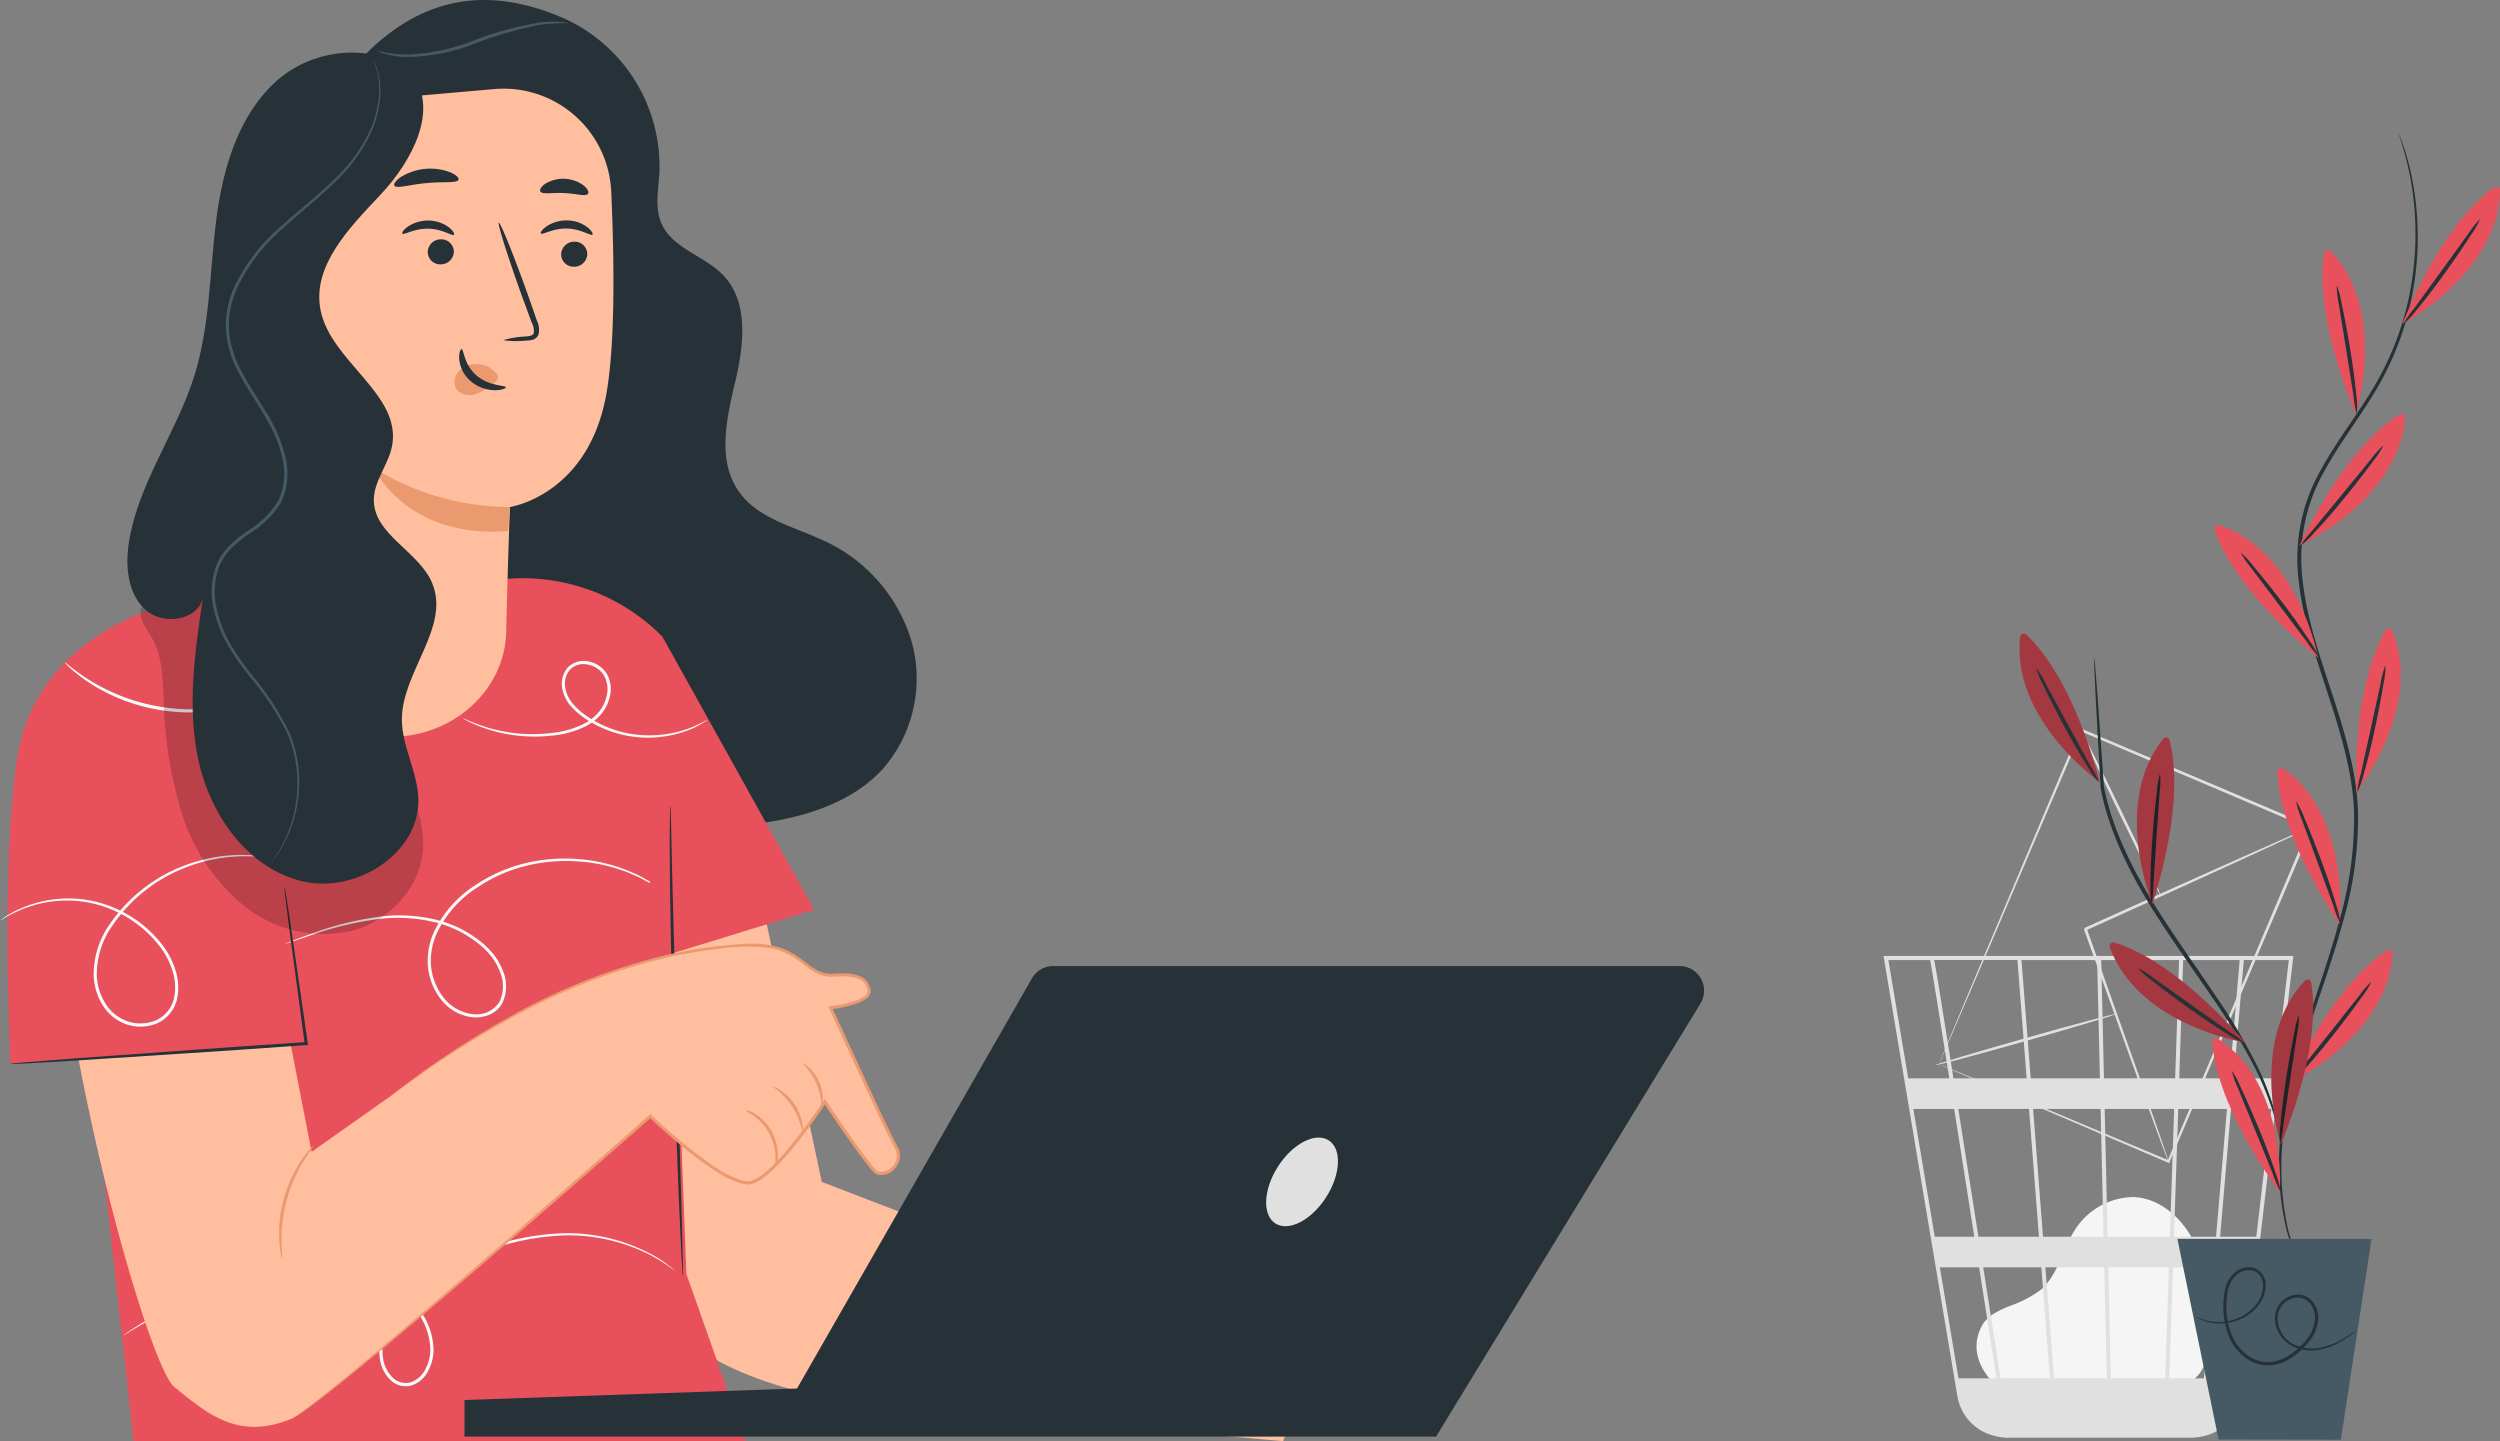 <svg xmlns="http://www.w3.org/2000/svg" width="298.05" height="171.817" viewBox="0 0 298.05 171.817">
  <rect x="0" y="0" width="298.05" height="171.817" fill="#808080" stroke="none"/>
  <g id="Group_1915" data-name="Group 1915" transform="translate(-165.571 -2034.39)">
    <g id="Group_1728" data-name="Group 1728" transform="translate(123.255 1760.626)">
      <g id="Background_Complete" data-name="Background Complete" transform="translate(266.872 360.578)">
        <g id="Group_1410" data-name="Group 1410" transform="translate(0 27.153)">
          <g id="Group_1405" data-name="Group 1405" transform="translate(11.088 28.736)">
            <g id="Group_1404" data-name="Group 1404">
              <g id="Group_1403" data-name="Group 1403">
                <path id="Path_1150" data-name="Path 1150" d="M351.989,423.7c-1.044-.9-3.374-3.732-1.577-7.032.658-1.21,2.057-1.808,3.322-2.341a13.483,13.483,0,0,0,3.644-1.888c1.976-1.68,2.52-4.473,3.832-6.715a8.393,8.393,0,0,1,7.283-4.367c3.4.154,6.234,2.931,7.52,6.1s1.33,6.68,1.356,10.1c.014,1.89-.069,4.021-1.457,5.3-1.28,1.177-3.206,1.192-4.94,1.138l-18.578-.571" transform="translate(-349.752 -401.347)" fill="#f5f5f5"/>
              </g>
            </g>
          </g>
          <g id="Group_1409" data-name="Group 1409">
            <g id="Group_1408" data-name="Group 1408">
              <g id="Group_1407" data-name="Group 1407">
                <g id="Group_1406" data-name="Group 1406">
                  <path id="Path_1151" data-name="Path 1151" d="M381.728,357.6H332.872l8.8,52.477a5.859,5.859,0,0,0,4.171,4.672c.056.018.114.031.171.047.145.037.286.086.435.112a6.17,6.17,0,0,0,.993.114l.008.05.238-.037h21.776a6.134,6.134,0,0,0,1.2-.12,5.883,5.883,0,0,0,4.943-5.129l4.242-36.157.191-1.437h-.022l1.68-14.319Zm-9.217,33.474H367.5l.506-15.23h5.809Zm1.788-15.23h4.8l-1.787,15.23H373Zm-14.324,32.113-.3-13.231h7.22l-.439,13.231Zm-7.806-13.231h7.016l.3,13.231H353.2Zm.543,13.231H346.83c-.559-3.572-1.286-8.214-2.074-13.231h6.927Zm-.826-16.883-1.184-15.23h8.049l.35,15.23Zm7.7,0-.351-15.23h8.283l-.506,15.23Zm-.435-18.882-.324-14.1h9.281l-.469,14.1Zm-.485,0h-8.248l-1.1-14.1h9.02Zm-8.734,0h-8.727c-.309-1.948-.6-3.792-.866-5.451-.91-5.7-1.253-7.847-1.443-8.654h9.939Zm.284,3.652,1.184,15.23h-7.217c-.242-1.545-.488-3.108-.734-4.673-.566-3.6-1.132-7.189-1.665-10.557Zm-6.524,15.23h-4.714l-2.555-15.23h4.869C342.037,380.551,342.862,385.789,343.692,391.074Zm.574,3.652c.719,4.578,1.425,9.093,2.073,13.231h-4.53l-2.219-13.231Zm22.671,13.231.439-13.231H372.2l-1.13,13.231Zm1.188-35.765.468-14.1h6.736l-1.205,14.1Zm-29.691-14.1c.194,1.019,1.086,6.569,2.28,14.1h-4.9l-2.365-14.1Zm36.9,49.869h-3.776l1.13-13.231h4.2Zm4.2-35.765h-4.917l1.205-14.1h5.366Z" transform="translate(-332.872 -357.6)" fill="#e0e0e0"/>
                </g>
              </g>
            </g>
          </g>
        </g>
        <g id="Group_1419" data-name="Group 1419" transform="translate(6.175 0)">
          <g id="Group_1412" data-name="Group 1412" transform="translate(0.428)">
            <g id="Group_1411" data-name="Group 1411">
              <path id="Path_1152" data-name="Path 1152" d="M342.925,356.314s.18.066.512.2l1.459.6,5.532,2.31,19.92,8.379-.18.073,16.885-39.855v0l.091.225-27.363-11.634.2-.083-12.253,28.662-3.521,8.187-.946,2.179-.249.563a2.059,2.059,0,0,1-.092.194,1.525,1.525,0,0,1,.068-.184l.225-.554.9-2.165,3.43-8.186L359.7,316.408l.06-.144.145.061,27.374,11.606.158.067-.067.158v0L370.42,367.988l-.054.127-.126-.054L350.3,359.516l-5.476-2.363-1.423-.621C343.079,356.391,342.925,356.314,342.925,356.314Z" transform="translate(-342.924 -316.264)" fill="#e0e0e0"/>
            </g>
          </g>
          <g id="Group_1414" data-name="Group 1414" transform="translate(17.727 11.824)">
            <g id="Group_1413" data-name="Group 1413">
              <path id="Path_1153" data-name="Path 1153" d="M379.33,374.111a.486.486,0,0,1-.068-.137l-.166-.414q-.225-.591-.608-1.6c-.525-1.428-1.265-3.444-2.175-5.923l-7.053-19.583c.181-.43.056-.122.1-.219l.011-.005.022-.01.043-.02.087-.039.173-.078.346-.156.688-.311,1.362-.615,2.666-1.2,5.04-2.268,8.542-3.82,5.771-2.549,1.577-.677.413-.168a.518.518,0,0,1,.146-.047.5.5,0,0,1-.131.079l-.4.2-1.55.736-5.727,2.648-8.512,3.887L374.9,344.1l-2.663,1.206-1.362.617-.688.311-.346.156-.173.078-.087.039-.043.02-.022.01-.011,0c.038-.093-.1.216.082-.208,2.713,7.648,5.168,14.571,6.959,19.617l2.072,5.959q.345,1.027.547,1.626c.053.171.1.31.134.426A.54.54,0,0,1,379.33,374.111Z" transform="translate(-369.26 -334.264)" fill="#e0e0e0"/>
            </g>
          </g>
          <g id="Group_1416" data-name="Group 1416" transform="translate(17.256 0.098)">
            <g id="Group_1415" data-name="Group 1415">
              <path id="Path_1154" data-name="Path 1154" d="M378.135,336.215c-.085.041-2.3-4.359-4.948-9.826s-4.726-9.935-4.641-9.976,2.3,4.358,4.949,9.827S378.22,336.174,378.135,336.215Z" transform="translate(-368.543 -316.413)" fill="#e0e0e0"/>
            </g>
          </g>
          <g id="Group_1418" data-name="Group 1418" transform="translate(0 34.079)">
            <g id="Group_1417" data-name="Group 1417">
              <path id="Path_1155" data-name="Path 1155" d="M342.273,374.237c-.026-.091,4.769-1.528,10.708-3.209s10.776-2.971,10.8-2.88-4.768,1.527-10.709,3.209S342.3,374.328,342.273,374.237Z" transform="translate(-342.273 -368.144)" fill="#e0e0e0"/>
            </g>
          </g>
        </g>
      </g>
      <g id="Character" transform="translate(6 60.752)">
        <g id="Group_1539" data-name="Group 1539" transform="translate(36.316 213.012)">
          <g id="Group_1428" data-name="Group 1428" transform="translate(31.274)">
            <g id="Group_1425" data-name="Group 1425">
              <g id="Group_1424" data-name="Group 1424">
                <g id="Group_1423" data-name="Group 1423">
                  <g id="Group_1422" data-name="Group 1422">
                    <path id="Path_1157" data-name="Path 1157" d="M87.866,223.055c9.626-12.676,19.773-10.885,26.816-7.822a19.362,19.362,0,0,1,11.3,18.446c-.124,2.024-.556,4.156.267,6.009,1.325,2.982,5.178,3.821,7.409,6.2,3.05,3.254,2.374,8.406,1.344,12.745s-2.114,9.294.437,12.952c2.337,3.351,6.795,4.249,10.47,6.034a19.221,19.221,0,0,1,10.171,11.968,16.391,16.391,0,0,1-3.483,15.123c-3.573,3.893-8.938,5.619-14.166,6.389a52.187,52.187,0,0,1-59.724-54.274" transform="translate(-78.648 -213.012)" fill="#263238"/>
                  </g>
                </g>
              </g>
            </g>
            <g id="Group_1427" data-name="Group 1427" transform="translate(13.606 2.586)">
              <g id="Group_1426" data-name="Group 1426">
                <path id="Path_1158" data-name="Path 1158" d="M119.994,216.69a25.592,25.592,0,0,0-3.419.193,45.351,45.351,0,0,0-7.949,2.3,22.524,22.524,0,0,1-8.191,1.532,10.183,10.183,0,0,1-2.506-.412,3.452,3.452,0,0,1-.864-.343,16.757,16.757,0,0,0,3.379.483,24.205,24.205,0,0,0,8.058-1.625,39.081,39.081,0,0,1,8.037-2.207,12.938,12.938,0,0,1,2.535-.066A3.577,3.577,0,0,1,119.994,216.69Z" transform="translate(-97.065 -216.512)" fill="#455a64"/>
              </g>
            </g>
          </g>
          <g id="Group_1429" data-name="Group 1429" transform="translate(73.49 103.6)">
            <path id="Path_1159" data-name="Path 1159" d="M152.241,353.243c.369,1.105,8.032,37.306,8.032,37.306l58.281,22.409-3.28,8.5L165.3,417.067h0c-29.162-4.353-30.786-18.665-29.023-34.661l3.021-27.415Z" transform="translate(-135.791 -353.243)" fill="#ffbe9d"/>
          </g>
          <g id="Group_1464" data-name="Group 1464" transform="translate(0 62.321)">
            <g id="Group_1440" data-name="Group 1440" transform="translate(6.171 4.516)">
              <g id="Group_1430" data-name="Group 1430">
                <path id="Path_1160" data-name="Path 1160" d="M44.669,320.723c6.008-9.094,15.124-14.337,23.471-17.242L98.8,305.668a23.394,23.394,0,0,1,18.677,6.888l2.85,75.976,7.04,19.929H54.428l-9.759-87.739" transform="translate(-44.669 -303.481)" fill="#e8505b"/>
              </g>
              <g id="Group_1432" data-name="Group 1432" transform="translate(27.81 35.523)">
                <g id="Group_1431" data-name="Group 1431">
                  <path id="Path_1161" data-name="Path 1161" d="M128.43,356.311a.851.851,0,0,1-.177-.117l-.493-.372c-.22-.157-.468-.387-.8-.6l-1.149-.74c-.455-.238-.956-.513-1.515-.791-.583-.225-1.184-.55-1.887-.751a19.24,19.24,0,0,0-4.829-1.013,20.038,20.038,0,0,0-5.955.369,18.2,18.2,0,0,0-6.286,2.644,13.214,13.214,0,0,0-4.946,5.564,7.929,7.929,0,0,0-.673,3.853,7.235,7.235,0,0,0,1.457,3.729,5.137,5.137,0,0,0,3.37,2,3.254,3.254,0,0,0,3.317-1.425,4.309,4.309,0,0,0,.058-3.621,6.953,6.953,0,0,0-.871-1.621,9.021,9.021,0,0,0-1.227-1.333,13.264,13.264,0,0,0-6.051-3.024,18.638,18.638,0,0,0-5.952-.333,39.3,39.3,0,0,0-8.463,1.991l-2.25.761-.587.194a.835.835,0,0,1-.2.053.877.877,0,0,1,.191-.09l.574-.23c.507-.2,1.255-.482,2.228-.83a37.521,37.521,0,0,1,8.484-2.12,18.745,18.745,0,0,1,6.05.292,13.536,13.536,0,0,1,6.218,3.073,7.856,7.856,0,0,1,.667.655,6.506,6.506,0,0,1,.614.728,7.294,7.294,0,0,1,.923,1.7,4.663,4.663,0,0,1-.078,3.941,3.192,3.192,0,0,1-1.588,1.363,4.257,4.257,0,0,1-2.1.251,5.513,5.513,0,0,1-3.625-2.14,7.6,7.6,0,0,1-1.536-3.932,8.3,8.3,0,0,1,.708-4.039,13.529,13.529,0,0,1,5.095-5.709,18.407,18.407,0,0,1,6.416-2.661,20.133,20.133,0,0,1,6.046-.328,19.155,19.155,0,0,1,4.877,1.082,20.36,20.36,0,0,1,1.895.788c.559.29,1.059.578,1.512.828l1.138.775c.331.222.573.462.786.63l.47.4A.838.838,0,0,1,128.43,356.311Z" transform="translate(-82.312 -351.564)" fill="#fafafa"/>
                </g>
              </g>
              <g id="Group_1433" data-name="Group 1433" transform="translate(70.828 9.075)">
                <path id="Path_1162" data-name="Path 1162" d="M142.522,315.765l18.1,32.543-20.078,6.17Z" transform="translate(-140.54 -315.765)" fill="#e8505b"/>
              </g>
              <g id="Group_1435" data-name="Group 1435" transform="translate(73.678 29.199)">
                <g id="Group_1434" data-name="Group 1434">
                  <path id="Path_1163" data-name="Path 1163" d="M145.961,399.1a3.106,3.106,0,0,1-.06-.568c-.024-.41-.056-.953-.1-1.633-.066-1.46-.16-3.5-.275-6.007-.211-5.074-.468-12.083-.691-19.828s-.372-14.761-.418-19.839c-.021-2.539-.03-4.594-.01-6.014.012-.68.021-1.224.028-1.635a3.116,3.116,0,0,1,.036-.57,3.255,3.255,0,0,1,.041.57l.044,1.634c.032,1.461.077,3.5.132,6.011.137,5.111.324,12.1.53,19.832.226,7.725.43,14.719.579,19.83.064,2.507.115,4.551.152,6.011.01.68.018,1.224.024,1.635A3.243,3.243,0,0,1,145.961,399.1Z" transform="translate(-144.399 -343.005)" fill="#263238"/>
                </g>
              </g>
              <g id="Group_1437" data-name="Group 1437" transform="translate(49.008 11.955)">
                <g id="Group_1436" data-name="Group 1436">
                  <path id="Path_1164" data-name="Path 1164" d="M140.149,326.7a2.427,2.427,0,0,1-.415.288,10.894,10.894,0,0,1-1.275.7,13.418,13.418,0,0,1-12.748-1.071,8.5,8.5,0,0,1-1.768-1.5,4.357,4.357,0,0,1-1.089-2.194,2.983,2.983,0,0,1,.652-2.462,2.647,2.647,0,0,1,2.512-.725,3.237,3.237,0,0,1,2.162,1.481,3.719,3.719,0,0,1,.392,2.513,4.974,4.974,0,0,1-1.025,2.221,5.983,5.983,0,0,1-1.817,1.469,11.338,11.338,0,0,1-4.1,1.153,18.638,18.638,0,0,1-3.7.043,18.017,18.017,0,0,1-5.181-1.25,13.931,13.931,0,0,1-1.316-.609,2.476,2.476,0,0,1-.436-.257,2.512,2.512,0,0,1,.469.187c.3.133.749.326,1.336.539a19.043,19.043,0,0,0,5.149,1.118,18.738,18.738,0,0,0,3.636-.088,11.117,11.117,0,0,0,3.963-1.147,5.645,5.645,0,0,0,1.7-1.387,4.628,4.628,0,0,0,.94-2.057,3.342,3.342,0,0,0-.35-2.254,2.861,2.861,0,0,0-1.907-1.3,2.266,2.266,0,0,0-2.154.6,2.612,2.612,0,0,0-.562,2.149,4,4,0,0,0,.993,2.009,8.2,8.2,0,0,0,1.69,1.448,13.009,13.009,0,0,0,7.344,2.22,13.526,13.526,0,0,0,5.145-.993C139.548,327.05,140.126,326.655,140.149,326.7Z" transform="translate(-111.006 -319.664)" fill="#fafafa"/>
                </g>
              </g>
              <g id="Group_1439" data-name="Group 1439" transform="translate(8.502 80.178)">
                <g id="Group_1438" data-name="Group 1438">
                  <path id="Path_1165" data-name="Path 1165" d="M121.969,416.484a1.307,1.307,0,0,1-.209-.137l-.592-.431a20.551,20.551,0,0,0-2.411-1.437,21.5,21.5,0,0,0-9.974-2.2,30.182,30.182,0,0,0-14.49,4.343,21.254,21.254,0,0,0-3.578,2.555,12.257,12.257,0,0,0-2.822,3.551,7.006,7.006,0,0,0-.668,4.529,4.013,4.013,0,0,0,1.133,2.009,2.215,2.215,0,0,0,2.128.521,3.028,3.028,0,0,0,1.707-1.51,5.128,5.128,0,0,0,.618-2.261,7.9,7.9,0,0,0-1.409-4.395,10.8,10.8,0,0,0-3.268-3.124,12.707,12.707,0,0,0-4.059-1.59,23.46,23.46,0,0,0-8.112-.076A48.849,48.849,0,0,0,69,418.356a50.12,50.12,0,0,0-9.535,3.952c-1.071.587-1.888,1.07-2.438,1.405l-.626.38a1.212,1.212,0,0,1-.221.119,1.188,1.188,0,0,1,.2-.151l.607-.413c.537-.357,1.343-.862,2.407-1.471a47.9,47.9,0,0,1,16.527-5.655,23.63,23.63,0,0,1,8.231.045,13.006,13.006,0,0,1,4.178,1.625,11.14,11.14,0,0,1,3.388,3.225,8.262,8.262,0,0,1,1.478,4.616,5.507,5.507,0,0,1-.664,2.436,3.4,3.4,0,0,1-1.935,1.693,2.6,2.6,0,0,1-2.493-.6,4.385,4.385,0,0,1-1.249-2.2,7.358,7.358,0,0,1,.7-4.788,12.6,12.6,0,0,1,2.914-3.658,21.482,21.482,0,0,1,3.647-2.589,30.237,30.237,0,0,1,14.664-4.309,21.286,21.286,0,0,1,10.045,2.336A14.3,14.3,0,0,1,121.969,416.484Z" transform="translate(-56.177 -412.009)" fill="#fafafa"/>
                </g>
              </g>
            </g>
            <g id="Group_1461" data-name="Group 1461" transform="translate(0 10.523)">
              <g id="Group_1448" data-name="Group 1448" transform="translate(0.877)">
                <g id="Group_1446" data-name="Group 1446" transform="translate(5.554 10.895)">
                  <g id="Group_1441" data-name="Group 1441">
                    <path id="Path_1166" data-name="Path 1166" d="M67.009,335.106c-2.21-11.356-18.286-11.775-21.1-.555q-.065.258-.127.524C41.64,352.755,55.637,405,59.4,408.006s7.488,6.431,13.919,3.762c3.758-1.56,42.806-36.066,42.806-36.066s9.029,8.652,12.038,7.9,8.767-9.63,8.767-9.63,5.579,8.373,6.28,8.5a2.1,2.1,0,0,0,2.257-3.009c-.752-1.129-7.864-16.7-7.864-16.7s5.607-.607,4.478-2.488c0,0-.14-1.729-3.93-1.395s-3.789-4.012-10.811-3.567-21.622,2.229-42.129,17.943l-9.473,6.687Z" transform="translate(-45.021 -326.359)" fill="#ffbe9d"/>
                  </g>
                  <g id="Group_1443" data-name="Group 1443" transform="translate(28.296 28.769)">
                    <g id="Group_1442" data-name="Group 1442">
                      <path id="Path_1167" data-name="Path 1167" d="M95.216,383.433s.076-.069.233-.191l.708-.542,2.765-2.077a109.7,109.7,0,0,1,10.979-6.916,72.272,72.272,0,0,1,18.485-7.133c1.862-.394,3.792-.752,5.795-.971q1.5-.166,3.046-.272a13.16,13.16,0,0,1,3.156.14,8.367,8.367,0,0,1,3.023,1.172c.938.572,1.726,1.365,2.674,1.845a3.575,3.575,0,0,0,1.519.4c.521.013,1.1-.07,1.673-.047a5.313,5.313,0,0,1,1.721.291,1.838,1.838,0,0,1,1.274,1.305l-.025-.078a1.054,1.054,0,0,1,.148.8,1.31,1.31,0,0,1-.465.66,4.448,4.448,0,0,1-1.343.674,15.382,15.382,0,0,1-2.954.631l.149-.261,5.013,10.84c.875,1.848,1.746,3.749,2.7,5.588a3.247,3.247,0,0,1,.36.757,2.264,2.264,0,0,1,.021.863,2.463,2.463,0,0,1-.838,1.461,2.142,2.142,0,0,1-1.622.49l-.214-.023a.562.562,0,0,1-.157-.058c-.042-.026-.067-.049-.1-.074a2.9,2.9,0,0,1-.309-.3c-.185-.2-.359-.409-.527-.62-1.925-2.469-3.633-5.024-5.333-7.538h.32a63.874,63.874,0,0,1-4.345,5.866,23.807,23.807,0,0,1-2.489,2.593c-.23.193-.471.374-.706.56a8.92,8.92,0,0,1-.781.47,2.842,2.842,0,0,1-.907.267,3.268,3.268,0,0,1-.918-.118,11.954,11.954,0,0,1-3.146-1.547c-.969-.625-1.886-1.3-2.775-2-1.775-1.395-3.44-2.85-5.019-4.34l.239,0c-12.381,10.893-22.986,20.037-30.565,26.374-3.791,3.168-6.826,5.633-8.953,7.256-1.062.814-1.9,1.415-2.482,1.792a4.884,4.884,0,0,1-.922.512c-.009-.02.324-.159.89-.56s1.4-1.006,2.445-1.834c2.1-1.65,5.115-4.139,8.885-7.329,7.538-6.382,18.11-15.562,30.469-26.476l.12-.106.119.112c1.569,1.475,3.235,2.926,5,4.308.884.689,1.794,1.359,2.75,1.974a11.686,11.686,0,0,0,3.04,1.5c1.1.413,2.1-.374,2.975-1.1a23.639,23.639,0,0,0,2.445-2.553,63.641,63.641,0,0,0,4.312-5.83l.16-.24.161.238c1.694,2.5,3.409,5.068,5.313,7.508.165.207.335.409.51.6a2.678,2.678,0,0,0,.265.257l.058.044.007,0c0-.013-.005.024-.01.069.007-.031-.02.113.015-.062h.017l.182.019a1.754,1.754,0,0,0,1.342-.4,1.9,1.9,0,0,0,.37-2.595c-.981-1.882-1.838-3.76-2.716-5.617l-5.006-10.848-.106-.23.255-.032a15.125,15.125,0,0,0,2.875-.609,4.125,4.125,0,0,0,1.23-.611.959.959,0,0,0,.343-.465.7.7,0,0,0-.106-.524l-.016-.027-.01-.052a1.527,1.527,0,0,0-1.042-1,4.963,4.963,0,0,0-1.6-.27c-.552-.024-1.086.057-1.679.044a3.935,3.935,0,0,1-1.663-.44c-1.022-.525-1.794-1.317-2.7-1.867a8.016,8.016,0,0,0-2.9-1.131,22.82,22.82,0,0,0-6.1.12c-1.992.214-3.912.564-5.765.95a72.708,72.708,0,0,0-18.444,7.03,115.746,115.746,0,0,0-11.017,6.816l-2.8,2.028-.725.517C95.3,383.381,95.216,383.433,95.216,383.433Z" transform="translate(-83.323 -365.301)" fill="#eb996e"/>
                    </g>
                  </g>
                  <g id="Group_1445" data-name="Group 1445" transform="translate(26.838 52.854)">
                    <g id="Group_1444" data-name="Group 1444">
                      <path id="Path_1168" data-name="Path 1168" d="M81.717,411.347a1.654,1.654,0,0,1-.152-.551,10.842,10.842,0,0,1-.189-1.542,15.72,15.72,0,0,1,2.716-9.737,10.827,10.827,0,0,1,.96-1.222c.249-.27.4-.409.415-.392.051.043-.466.664-1.147,1.763a17.793,17.793,0,0,0-2.672,9.579C81.662,410.537,81.783,411.336,81.717,411.347Z" transform="translate(-81.348 -397.901)" fill="#eb996e"/>
                    </g>
                  </g>
                </g>
                <g id="Group_1447" data-name="Group 1447">
                  <path id="Path_1169" data-name="Path 1169" d="M54.091,311.612c-.358.24-13.361,4.128-15.4,17.459s-.819,36.535-.819,36.535l35.271-2.423L63.029,316.309Z" transform="translate(-37.503 -311.612)" fill="#e8505b"/>
                </g>
              </g>
              <g id="Group_1450" data-name="Group 1450" transform="translate(88.869 59.51)">
                <g id="Group_1449" data-name="Group 1449">
                  <path id="Path_1170" data-name="Path 1170" d="M160.18,398.948a11.5,11.5,0,0,1,.015-1.211,6.357,6.357,0,0,0-2.579-4.894,11.4,11.4,0,0,1-1.007-.672,2.413,2.413,0,0,1,1.158.445,5.772,5.772,0,0,1,2.7,5.123A2.42,2.42,0,0,1,160.18,398.948Z" transform="translate(-156.608 -392.164)" fill="#eb996e"/>
                </g>
              </g>
              <g id="Group_1452" data-name="Group 1452" transform="translate(92.072 56.687)">
                <g id="Group_1451" data-name="Group 1451">
                  <path id="Path_1171" data-name="Path 1171" d="M164.552,394a8.174,8.174,0,0,0-3.607-5.645,2.062,2.062,0,0,1,.957.425,6.105,6.105,0,0,1,2.666,4.173A2.069,2.069,0,0,1,164.552,394Z" transform="translate(-160.943 -388.343)" fill="#eb996e"/>
                </g>
              </g>
              <g id="Group_1454" data-name="Group 1454" transform="translate(95.677 53.915)">
                <g id="Group_1453" data-name="Group 1453">
                  <path id="Path_1172" data-name="Path 1172" d="M165.827,384.6c.027-.038.332.109.737.471a5.237,5.237,0,0,1,1.677,3.783c0,.544-.1.868-.146.862a7.741,7.741,0,0,0-2.267-5.116Z" transform="translate(-165.823 -384.591)" fill="#eb996e"/>
                </g>
              </g>
              <g id="Group_1456" data-name="Group 1456" transform="translate(0 29.079)">
                <g id="Group_1455" data-name="Group 1455">
                  <path id="Path_1173" data-name="Path 1173" d="M68.531,351.341a.651.651,0,0,1-.185-.007l-.533-.06a18.821,18.821,0,0,0-2.053-.14,19.6,19.6,0,0,0-7.38,1.368,18.684,18.684,0,0,0-8.62,6.837,10.094,10.094,0,0,0-1.9,6.13,6.866,6.866,0,0,0,1.03,3.228,5.015,5.015,0,0,0,2.679,2.126,4.737,4.737,0,0,0,3.4-.163,3.849,3.849,0,0,0,2.069-2.5,6.2,6.2,0,0,0-.129-3.254,9.228,9.228,0,0,0-1.409-2.847,14.1,14.1,0,0,0-9.34-5.523,14.279,14.279,0,0,0-7.384.993,16.086,16.086,0,0,0-1.839.92l-.458.278a.7.7,0,0,1-.164.085,10.568,10.568,0,0,1,2.4-1.421,14.139,14.139,0,0,1,7.479-1.124,14.3,14.3,0,0,1,9.59,5.581,9.554,9.554,0,0,1,1.477,2.957,6.555,6.555,0,0,1,.14,3.454,4.225,4.225,0,0,1-2.27,2.751,5.106,5.106,0,0,1-3.678.182,5.387,5.387,0,0,1-2.883-2.286,7.223,7.223,0,0,1-1.084-3.409,10.418,10.418,0,0,1,1.978-6.353,18.805,18.805,0,0,1,8.816-6.894,19.141,19.141,0,0,1,7.484-1.264A13.763,13.763,0,0,1,68.531,351.341Z" transform="translate(-36.316 -350.973)" fill="#fafafa"/>
                </g>
              </g>
              <g id="Group_1458" data-name="Group 1458" transform="translate(7.706 6.126)">
                <g id="Group_1457" data-name="Group 1457">
                  <path id="Path_1174" data-name="Path 1174" d="M70.046,324.094a4.845,4.845,0,0,1-.893.412,8.8,8.8,0,0,1-1.087.392,14.426,14.426,0,0,1-1.475.411,16.1,16.1,0,0,1-1.826.343,21.132,21.132,0,0,1-2.125.2,22.228,22.228,0,0,1-9.563-1.718,21.208,21.208,0,0,1-1.922-.929,16.187,16.187,0,0,1-1.593-.957,14.281,14.281,0,0,1-1.24-.9,8.608,8.608,0,0,1-.881-.745,4.774,4.774,0,0,1-.694-.7c.055-.063,1.063.918,2.963,2.114a17.364,17.364,0,0,0,1.594.9c.576.322,1.229.586,1.908.884a23.2,23.2,0,0,0,9.415,1.692c.739-.043,1.444-.063,2.1-.165a17.363,17.363,0,0,0,1.81-.293C68.73,324.583,70.018,324.015,70.046,324.094Z" transform="translate(-46.747 -319.904)" fill="#fafafa"/>
                </g>
              </g>
              <g id="Group_1460" data-name="Group 1460" transform="translate(1.241 32.913)">
                <g id="Group_1459" data-name="Group 1459">
                  <path id="Path_1175" data-name="Path 1175" d="M70.674,356.163a1.525,1.525,0,0,1,.081.352c.044.267.1.607.173,1.029.144.941.343,2.244.59,3.863.482,3.347,1.152,7.994,1.93,13.386l.028.2-.2.013-8.237.576-19.12,1.257-5.8.337-1.577.072a2.935,2.935,0,0,1-.552,0,2.978,2.978,0,0,1,.547-.077l1.572-.144,5.788-.459,19.112-1.37,8.239-.557-.168.209-1.794-13.405c-.2-1.626-.367-2.934-.485-3.879-.047-.426-.085-.768-.115-1.037A1.634,1.634,0,0,1,70.674,356.163Z" transform="translate(-37.996 -356.163)" fill="#263238"/>
                </g>
              </g>
            </g>
            <g id="Group_1463" data-name="Group 1463" transform="translate(16.744)" opacity="0.2">
              <g id="Group_1462" data-name="Group 1462">
                <path id="Path_1176" data-name="Path 1176" d="M59.054,307.522c-.351,1.244.632,2.414,1.276,3.535,1.241,2.159,1.309,4.77,1.421,7.258a50.42,50.42,0,0,0,2.091,13.475,23.208,23.208,0,0,0,7.46,11.225,15.184,15.184,0,0,0,12.858,3.009c4.412-1.15,8.142-5.055,8.5-9.6.354-4.506-2.363-8.593-3.93-12.832a68.509,68.509,0,0,1-2.443-10.157,30.341,30.341,0,0,0-3.394-9.835,12.568,12.568,0,0,0-8.114-6.1c-3.429-.626-7.347,1-8.735,4.193" transform="translate(-58.98 -297.368)"/>
              </g>
            </g>
          </g>
          <g id="Group_1535" data-name="Group 1535" transform="translate(15.191 6.27)">
            <g id="Group_1530" data-name="Group 1530" transform="translate(18.414 4.299)">
              <g id="Group_1529" data-name="Group 1529">
                <g id="Group_1518" data-name="Group 1518">
                  <g id="Group_1517" data-name="Group 1517">
                    <g id="Group_1516" data-name="Group 1516">
                      <g id="Group_1469" data-name="Group 1469">
                        <g id="Group_1468" data-name="Group 1468">
                          <g id="Group_1467" data-name="Group 1467">
                            <g id="Group_1466" data-name="Group 1466">
                              <g id="Group_1465" data-name="Group 1465">
                                <path id="Path_1177" data-name="Path 1177" d="M82.051,229.57l.007,3.929L81.8,292.312c-.03,6.828,5.817,12.291,13.128,12.267h0c7.383-.024,13.48-5.631,13.624-12.527.151-7.239.443-14.857.443-14.857s9.354-1.383,11.5-13.516c1.068-6.034.94-15.961.574-24.08a12.851,12.851,0,0,0-13.959-12.23Z" transform="translate(-81.803 -227.318)" fill="#ffbe9d"/>
                              </g>
                            </g>
                          </g>
                        </g>
                      </g>
                      <g id="Group_1481" data-name="Group 1481" transform="translate(30.861 15.708)">
                        <g id="Group_1474" data-name="Group 1474" transform="translate(2.434 2.537)">
                          <g id="Group_1473" data-name="Group 1473">
                            <g id="Group_1472" data-name="Group 1472">
                              <g id="Group_1471" data-name="Group 1471">
                                <g id="Group_1470" data-name="Group 1470">
                                  <path id="Path_1178" data-name="Path 1178" d="M129.986,253.452A1.562,1.562,0,0,1,128.453,255a1.492,1.492,0,0,1-1.583-1.435,1.561,1.561,0,0,1,1.531-1.548A1.494,1.494,0,0,1,129.986,253.452Z" transform="translate(-126.87 -252.015)" fill="#263238"/>
                                </g>
                              </g>
                            </g>
                          </g>
                        </g>
                        <g id="Group_1480" data-name="Group 1480">
                          <g id="Group_1479" data-name="Group 1479">
                            <g id="Group_1478" data-name="Group 1478">
                              <g id="Group_1477" data-name="Group 1477">
                                <g id="Group_1476" data-name="Group 1476">
                                  <g id="Group_1475" data-name="Group 1475">
                                    <path id="Path_1179" data-name="Path 1179" d="M129.741,250.276c-.2.2-1.364-.7-3.043-.721-1.677-.05-2.925.793-3.1.584-.088-.092.115-.457.659-.838a4.288,4.288,0,0,1,2.489-.719,4.116,4.116,0,0,1,2.417.828C129.669,249.815,129.838,250.186,129.741,250.276Z" transform="translate(-123.575 -248.581)" fill="#263238"/>
                                  </g>
                                </g>
                              </g>
                            </g>
                          </g>
                        </g>
                      </g>
                      <g id="Group_1493" data-name="Group 1493" transform="translate(14.348 15.728)">
                        <g id="Group_1486" data-name="Group 1486" transform="translate(3.04 2.234)">
                          <g id="Group_1485" data-name="Group 1485">
                            <g id="Group_1484" data-name="Group 1484">
                              <g id="Group_1483" data-name="Group 1483">
                                <g id="Group_1482" data-name="Group 1482">
                                  <path id="Path_1180" data-name="Path 1180" d="M108.456,253.07a1.56,1.56,0,0,1-1.533,1.547,1.492,1.492,0,0,1-1.583-1.435,1.561,1.561,0,0,1,1.531-1.548A1.5,1.5,0,0,1,108.456,253.07Z" transform="translate(-105.34 -251.632)" fill="#263238"/>
                                </g>
                              </g>
                            </g>
                          </g>
                        </g>
                        <g id="Group_1492" data-name="Group 1492">
                          <g id="Group_1491" data-name="Group 1491">
                            <g id="Group_1490" data-name="Group 1490">
                              <g id="Group_1489" data-name="Group 1489">
                                <g id="Group_1488" data-name="Group 1488">
                                  <g id="Group_1487" data-name="Group 1487">
                                    <path id="Path_1181" data-name="Path 1181" d="M107.391,250.3c-.2.2-1.366-.7-3.044-.722-1.677-.049-2.925.793-3.1.584-.087-.092.115-.456.66-.837a4.276,4.276,0,0,1,2.488-.72,4.117,4.117,0,0,1,2.418.828C107.318,249.842,107.487,250.214,107.391,250.3Z" transform="translate(-101.225 -248.608)" fill="#263238"/>
                                  </g>
                                </g>
                              </g>
                            </g>
                          </g>
                        </g>
                      </g>
                      <g id="Group_1499" data-name="Group 1499" transform="translate(25.849 15.98)">
                        <g id="Group_1498" data-name="Group 1498">
                          <g id="Group_1497" data-name="Group 1497">
                            <g id="Group_1496" data-name="Group 1496">
                              <g id="Group_1495" data-name="Group 1495">
                                <g id="Group_1494" data-name="Group 1494">
                                  <path id="Path_1182" data-name="Path 1182" d="M117.33,262.953a11.139,11.139,0,0,1,2.736-.443c.429-.037.836-.115.914-.406a2.18,2.18,0,0,0-.264-1.276q-.576-1.567-1.21-3.288c-1.679-4.68-2.885-8.525-2.7-8.591s1.7,3.674,3.381,8.354q.605,1.731,1.156,3.306a2.485,2.485,0,0,1,.193,1.687,1.076,1.076,0,0,1-.717.615,2.939,2.939,0,0,1-.73.089A10.885,10.885,0,0,1,117.33,262.953Z" transform="translate(-116.792 -248.948)" fill="#263238"/>
                                </g>
                              </g>
                            </g>
                          </g>
                        </g>
                      </g>
                      <g id="Group_1504" data-name="Group 1504" transform="translate(10.976 45.24)">
                        <g id="Group_1503" data-name="Group 1503">
                          <g id="Group_1502" data-name="Group 1502">
                            <g id="Group_1501" data-name="Group 1501">
                              <g id="Group_1500" data-name="Group 1500">
                                <path id="Path_1183" data-name="Path 1183" d="M112.878,293.191a30.963,30.963,0,0,1-16.218-4.637s3.805,8.429,16,7.507Z" transform="translate(-96.66 -288.554)" fill="#eb996e"/>
                              </g>
                            </g>
                          </g>
                        </g>
                      </g>
                      <g id="Group_1509" data-name="Group 1509" transform="translate(20.578 32.835)">
                        <g id="Group_1508" data-name="Group 1508">
                          <g id="Group_1507" data-name="Group 1507">
                            <g id="Group_1506" data-name="Group 1506">
                              <g id="Group_1505" data-name="Group 1505">
                                <path id="Path_1184" data-name="Path 1184" d="M114.684,272.947a3.025,3.025,0,0,0-2.692-1.172,2.76,2.76,0,0,0-1.926.989,1.751,1.751,0,0,0-.168,2,2.031,2.031,0,0,0,2.191.6,6.347,6.347,0,0,0,2.169-1.243,1.86,1.86,0,0,0,.488-.488.562.562,0,0,0,.009-.625" transform="translate(-109.657 -271.763)" fill="#eb996e"/>
                              </g>
                            </g>
                          </g>
                        </g>
                      </g>
                      <g id="Group_1515" data-name="Group 1515" transform="translate(21.136 31.059)">
                        <g id="Group_1514" data-name="Group 1514">
                          <g id="Group_1513" data-name="Group 1513">
                            <g id="Group_1512" data-name="Group 1512">
                              <g id="Group_1511" data-name="Group 1511">
                                <g id="Group_1510" data-name="Group 1510">
                                  <path id="Path_1185" data-name="Path 1185" d="M110.7,269.359c.273-.011.245,1.811,1.781,3.133s3.481,1.155,3.491,1.41c.024.115-.439.346-1.259.354a4.54,4.54,0,0,1-2.916-1.074,3.955,3.955,0,0,1-1.377-2.625C110.366,269.794,110.577,269.346,110.7,269.359Z" transform="translate(-110.412 -269.359)" fill="#263238"/>
                                </g>
                              </g>
                            </g>
                          </g>
                        </g>
                      </g>
                    </g>
                  </g>
                </g>
                <g id="Group_1523" data-name="Group 1523" transform="translate(13.389 9.533)">
                  <g id="Group_1522" data-name="Group 1522">
                    <g id="Group_1521" data-name="Group 1521">
                      <g id="Group_1520" data-name="Group 1520">
                        <g id="Group_1519" data-name="Group 1519">
                          <path id="Path_1186" data-name="Path 1186" d="M107.6,241.54c-.174.454-1.847.207-3.821.409-1.978.163-3.577.711-3.831.3-.113-.2.171-.622.822-1.053a6.681,6.681,0,0,1,5.83-.539C107.32,240.959,107.677,241.324,107.6,241.54Z" transform="translate(-99.926 -240.222)" fill="#263238"/>
                        </g>
                      </g>
                    </g>
                  </g>
                </g>
                <g id="Group_1528" data-name="Group 1528" transform="translate(30.783 10.741)">
                  <g id="Group_1527" data-name="Group 1527">
                    <g id="Group_1526" data-name="Group 1526">
                      <g id="Group_1525" data-name="Group 1525">
                        <g id="Group_1524" data-name="Group 1524">
                          <path id="Path_1187" data-name="Path 1187" d="M129.182,243.649c-.3.376-1.452-.04-2.842-.083-1.389-.092-2.574.211-2.838-.193-.115-.2.077-.575.6-.926a4.119,4.119,0,0,1,4.577.223C129.162,243.069,129.316,243.465,129.182,243.649Z" transform="translate(-123.47 -241.857)" fill="#263238"/>
                        </g>
                      </g>
                    </g>
                  </g>
                </g>
              </g>
            </g>
            <g id="Group_1534" data-name="Group 1534">
              <g id="Group_1531" data-name="Group 1531">
                <path id="Path_1188" data-name="Path 1188" d="M90.8,224.049c3.291,4.29-.032,10.443-3.737,14.38s-8.226,8.513-7.152,13.813c1.246,6.144,9.7,10.006,8.514,16.162-.435,2.247-2.185,4.176-2.171,6.465.026,4.13,5.39,6.085,6.966,9.9C95.38,290,89.634,295.3,89.6,300.961c-.018,3.214,1.831,6.195,1.959,9.407.264,6.58-7.473,11.474-13.873,9.918S66.856,312.543,65.4,306.119s-.492-13.117.474-19.632c-.609,2.78-4.821,3.338-6.9,1.395s-2.358-5.157-1.922-7.97c1.095-7.05,5.663-13.056,7.8-19.864,1.867-5.95,1.817-12.3,2.6-18.492s2.633-12.646,7.312-16.77,12.843-4.7,16.708.189" transform="translate(-56.878 -221.499)" fill="#263238"/>
              </g>
              <g id="Group_1533" data-name="Group 1533" transform="translate(10.057 0.867)">
                <g id="Group_1532" data-name="Group 1532">
                  <path id="Path_1189" data-name="Path 1189" d="M77.675,318.244a1.621,1.621,0,0,1,.15-.243l.466-.693a15.714,15.714,0,0,0,2.4-7.813,15.052,15.052,0,0,0-1.2-6.524,32.326,32.326,0,0,0-4.477-6.768A35.027,35.027,0,0,1,72.4,292.45a14.919,14.919,0,0,1-1.726-4.546,8.946,8.946,0,0,1,.411-5.089,7.259,7.259,0,0,1,1.5-2.21,16.982,16.982,0,0,1,2.086-1.712,10.985,10.985,0,0,0,3.8-3.746,7.88,7.88,0,0,0,.336-5.387c-.884-3.709-3.458-6.573-5.1-9.79a12.414,12.414,0,0,1-1.533-5.1,11.231,11.231,0,0,1,.958-5.021,21.9,21.9,0,0,1,5.727-7.428c2.192-1.97,4.357-3.648,6.135-5.392a19.394,19.394,0,0,0,4.051-5.3,12.739,12.739,0,0,0,1.384-4.827,8.78,8.78,0,0,0-.318-3.163c-.2-.7-.378-1.052-.352-1.062a5.984,5.984,0,0,1,.427,1.039,8.538,8.538,0,0,1,.392,3.2,12.723,12.723,0,0,1-1.341,4.913,19.442,19.442,0,0,1-4.054,5.4c-1.78,1.77-3.942,3.466-6.11,5.434a21.678,21.678,0,0,0-5.616,7.332,10.888,10.888,0,0,0-.917,4.861,12.06,12.06,0,0,0,1.5,4.951c.822,1.583,1.854,3.094,2.829,4.681a18.1,18.1,0,0,1,2.315,5.19,8.248,8.248,0,0,1-.367,5.649A11.3,11.3,0,0,1,74.9,279.2a16.712,16.712,0,0,0-2.043,1.67,6.893,6.893,0,0,0-1.432,2.092,8.6,8.6,0,0,0-.4,4.88,14.606,14.606,0,0,0,1.671,4.444,34.978,34.978,0,0,0,2.571,3.727,32.255,32.255,0,0,1,4.473,6.854A15.172,15.172,0,0,1,80.9,309.5a15.891,15.891,0,0,1-1.055,4.988,15.009,15.009,0,0,1-1.492,2.858c-.209.3-.386.523-.5.674A1.544,1.544,0,0,1,77.675,318.244Z" transform="translate(-70.491 -222.673)" fill="#455a64"/>
                </g>
              </g>
            </g>
          </g>
          <g id="Group_1538" data-name="Group 1538" transform="translate(55.378 115.171)">
            <g id="Group_1536" data-name="Group 1536">
              <path id="Path_1190" data-name="Path 1190" d="M178.921,370.38l-28,48.891-39.647,1.373v4.365h115.83l31.522-51.642a2.932,2.932,0,0,0-2.5-4.461H181.466A2.931,2.931,0,0,0,178.921,370.38Z" transform="translate(-111.275 -368.905)" fill="#263238"/>
            </g>
            <g id="Group_1537" data-name="Group 1537" transform="translate(95.57 20.451)">
              <path id="Path_1191" data-name="Path 1191" d="M247.784,403.712c-1.758,2.735-4.465,4.128-6.047,3.111s-1.44-4.057.318-6.793,4.465-4.128,6.047-3.111S249.542,400.978,247.784,403.712Z" transform="translate(-240.638 -396.587)" fill="#e0e0e0"/>
            </g>
          </g>
        </g>
      </g>
      <g id="Plant" transform="translate(283.083 289.708)">
        <g id="Group_1727" data-name="Group 1727" transform="translate(0)">
          <g id="Group_1723" data-name="Group 1723">
            <g id="Group_1717" data-name="Group 1717">
              <g id="Group_1545" data-name="Group 1545" transform="translate(30.948)">
                <g id="Group_1544" data-name="Group 1544">
                  <g id="Group_1543" data-name="Group 1543">
                    <g id="Group_1542" data-name="Group 1542">
                      <g id="Group_1541" data-name="Group 1541">
                        <g id="Group_1540" data-name="Group 1540">
                          <path id="Path_1192" data-name="Path 1192" d="M437.844,344.1a2.111,2.111,0,0,0-.141-.339l-.455-.971a24.376,24.376,0,0,1-1.337-3.885,34.276,34.276,0,0,1,.114-15,80.549,80.549,0,0,1,2.783-10.077c1.178-3.576,2.546-7.371,3.663-11.473a44.394,44.394,0,0,0,1.808-13.191c-.169-4.666-1.55-9.324-3.07-13.959s-3.083-9.182-3.553-13.747a20.953,20.953,0,0,1,2.52-12.7c2.011-3.7,4.541-6.873,6.434-10.155a35.264,35.264,0,0,0,3.867-9.762,36.349,36.349,0,0,0,.245-15.125,28.2,28.2,0,0,0-1.578-5.341,2.044,2.044,0,0,0,.093.355l.319,1.024a38.887,38.887,0,0,1,.981,4,36.834,36.834,0,0,1-.393,15.011,35.162,35.162,0,0,1-3.88,9.639c-1.889,3.242-4.43,6.4-6.48,10.146a21.375,21.375,0,0,0-2.6,12.954c.472,4.642,2.052,9.211,3.565,13.849s2.884,9.241,3.056,13.828a44.163,44.163,0,0,1-1.766,13.057c-1.1,4.082-2.451,7.877-3.614,11.464a79.6,79.6,0,0,0-2.737,10.137,33.9,33.9,0,0,0,.039,15.114,22.438,22.438,0,0,0,1.431,3.879l.5.952A2.071,2.071,0,0,0,437.844,344.1Z" transform="translate(-434.869 -208.374)" fill="#263238"/>
                        </g>
                      </g>
                    </g>
                  </g>
                </g>
              </g>
              <g id="Group_1557" data-name="Group 1557" transform="translate(36.116 13.839)">
                <g id="Group_1550" data-name="Group 1550">
                  <g id="Group_1549" data-name="Group 1549">
                    <g id="Group_1548" data-name="Group 1548">
                      <g id="Group_1547" data-name="Group 1547">
                        <g id="Group_1546" data-name="Group 1546">
                          <path id="Path_1193" data-name="Path 1193" d="M446.738,249.069s3.844-12.293-3.052-19.492a.426.426,0,0,0-.73.212C442.587,231.818,442.127,238,446.738,249.069Z" transform="translate(-442.737 -229.442)" fill="#e8505b"/>
                        </g>
                      </g>
                    </g>
                  </g>
                </g>
                <g id="Group_1556" data-name="Group 1556" transform="translate(1.678 4.231)">
                  <g id="Group_1555" data-name="Group 1555">
                    <g id="Group_1554" data-name="Group 1554">
                      <g id="Group_1553" data-name="Group 1553">
                        <g id="Group_1552" data-name="Group 1552">
                          <g id="Group_1551" data-name="Group 1551">
                            <path id="Path_1194" data-name="Path 1194" d="M445.311,235.883a11.33,11.33,0,0,0,.259,2.268c.253,1.563.549,3.4.877,5.423l.861,5.422a12.239,12.239,0,0,0,.407,2.244,9.55,9.55,0,0,0-.069-2.285c-.127-1.405-.375-3.338-.724-5.459s-.717-4.031-1.017-5.407A10.29,10.29,0,0,0,445.311,235.883Z" transform="translate(-445.293 -235.883)" fill="#263238"/>
                          </g>
                        </g>
                      </g>
                    </g>
                  </g>
                </g>
              </g>
              <g id="Group_1569" data-name="Group 1569" transform="translate(23.22 46.636)">
                <g id="Group_1562" data-name="Group 1562">
                  <g id="Group_1561" data-name="Group 1561">
                    <g id="Group_1560" data-name="Group 1560">
                      <g id="Group_1559" data-name="Group 1559">
                        <g id="Group_1558" data-name="Group 1558">
                          <path id="Path_1195" data-name="Path 1195" d="M435.486,295.2s-2.352-12.665-11.813-15.8a.426.426,0,0,0-.547.528C423.749,281.889,426.234,287.57,435.486,295.2Z" transform="translate(-423.105 -279.371)" fill="#e8505b"/>
                        </g>
                      </g>
                    </g>
                  </g>
                </g>
                <g id="Group_1568" data-name="Group 1568" transform="translate(3.142 3.292)">
                  <g id="Group_1567" data-name="Group 1567">
                    <g id="Group_1566" data-name="Group 1566">
                      <g id="Group_1565" data-name="Group 1565">
                        <g id="Group_1564" data-name="Group 1564">
                          <g id="Group_1563" data-name="Group 1563">
                            <path id="Path_1196" data-name="Path 1196" d="M427.891,284.384a11.3,11.3,0,0,0,1.289,1.884l3.311,4.383,3.3,4.39a12.3,12.3,0,0,0,1.409,1.793,9.535,9.535,0,0,0-1.13-1.987c-.769-1.182-1.892-2.775-3.192-4.486s-2.519-3.228-3.428-4.3A10.278,10.278,0,0,0,427.891,284.384Z" transform="translate(-427.887 -284.382)" fill="#263238"/>
                          </g>
                        </g>
                      </g>
                    </g>
                  </g>
                </g>
              </g>
              <g id="Group_1581" data-name="Group 1581" transform="translate(30.766 75.6)">
                <g id="Group_1574" data-name="Group 1574">
                  <g id="Group_1573" data-name="Group 1573">
                    <g id="Group_1572" data-name="Group 1572">
                      <g id="Group_1571" data-name="Group 1571">
                        <g id="Group_1570" data-name="Group 1570">
                          <path id="Path_1197" data-name="Path 1197" d="M441.984,342.1s1.428-12.8-6.715-18.551a.426.426,0,0,0-.677.346C434.618,325.954,435.346,332.112,441.984,342.1Z" transform="translate(-434.592 -323.464)" fill="#e8505b"/>
                        </g>
                      </g>
                    </g>
                  </g>
                </g>
                <g id="Group_1580" data-name="Group 1580" transform="translate(2.185 3.959)">
                  <g id="Group_1579" data-name="Group 1579">
                    <g id="Group_1578" data-name="Group 1578">
                      <g id="Group_1577" data-name="Group 1577">
                        <g id="Group_1576" data-name="Group 1576">
                          <g id="Group_1575" data-name="Group 1575">
                            <path id="Path_1198" data-name="Path 1198" d="M437.927,329.491a11.289,11.289,0,0,0,.686,2.177l1.9,5.155,1.879,5.158a12.328,12.328,0,0,0,.828,2.125,9.541,9.541,0,0,0-.5-2.23c-.393-1.354-1-3.2-1.751-5.22s-1.473-3.82-2.03-5.113A10.283,10.283,0,0,0,437.927,329.491Z" transform="translate(-437.919 -329.49)" fill="#263238"/>
                          </g>
                        </g>
                      </g>
                    </g>
                  </g>
                </g>
              </g>
              <g id="Group_1593" data-name="Group 1593" transform="translate(22.991 107.818)">
                <g id="Group_1586" data-name="Group 1586">
                  <g id="Group_1585" data-name="Group 1585">
                    <g id="Group_1584" data-name="Group 1584">
                      <g id="Group_1583" data-name="Group 1583">
                        <g id="Group_1582" data-name="Group 1582">
                          <path id="Path_1199" data-name="Path 1199" d="M430.795,390.883s.97-12.845-7.374-18.3a.426.426,0,0,0-.664.37C422.856,375.014,423.8,381.142,430.795,390.883Z" transform="translate(-422.756 -372.511)" fill="#e8505b"/>
                        </g>
                      </g>
                    </g>
                  </g>
                </g>
                <g id="Group_1592" data-name="Group 1592" transform="translate(2.311 3.893)">
                  <g id="Group_1591" data-name="Group 1591">
                    <g id="Group_1590" data-name="Group 1590">
                      <g id="Group_1589" data-name="Group 1589">
                        <g id="Group_1588" data-name="Group 1588">
                          <g id="Group_1587" data-name="Group 1587">
                            <path id="Path_1200" data-name="Path 1200" d="M426.282,378.438a11.306,11.306,0,0,0,.765,2.151c.6,1.465,1.3,3.185,2.078,5.084l2.063,5.088a12.306,12.306,0,0,0,.9,2.094,9.565,9.565,0,0,0-.583-2.21c-.441-1.34-1.119-3.166-1.937-5.155s-1.609-3.765-2.212-5.038A10.283,10.283,0,0,0,426.282,378.438Z" transform="translate(-426.274 -378.437)" fill="#263238"/>
                          </g>
                        </g>
                      </g>
                    </g>
                  </g>
                </g>
              </g>
              <g id="Group_1605" data-name="Group 1605" transform="translate(45.642 6.292)">
                <g id="Group_1598" data-name="Group 1598">
                  <g id="Group_1597" data-name="Group 1597">
                    <g id="Group_1596" data-name="Group 1596">
                      <g id="Group_1595" data-name="Group 1595">
                        <g id="Group_1594" data-name="Group 1594">
                          <path id="Path_1201" data-name="Path 1201" d="M457.238,234.326s11.418-5.963,11.642-15.929a.426.426,0,0,0-.665-.368C466.517,219.2,461.815,223.244,457.238,234.326Z" transform="translate(-457.238 -217.953)" fill="#e8505b"/>
                        </g>
                      </g>
                    </g>
                  </g>
                </g>
                <g id="Group_1604" data-name="Group 1604" transform="translate(0.095 3.866)">
                  <g id="Group_1603" data-name="Group 1603">
                    <g id="Group_1602" data-name="Group 1602">
                      <g id="Group_1601" data-name="Group 1601">
                        <g id="Group_1600" data-name="Group 1600">
                          <g id="Group_1599" data-name="Group 1599">
                            <path id="Path_1202" data-name="Path 1202" d="M466.559,223.839a11.33,11.33,0,0,0-1.423,1.785l-3.219,4.451-3.23,4.439a12.31,12.31,0,0,0-1.3,1.873,9.519,9.519,0,0,0,1.569-1.663c.9-1.082,2.1-2.622,3.353-4.368s2.347-3.355,3.108-4.54A10.257,10.257,0,0,0,466.559,223.839Z" transform="translate(-457.383 -223.838)" fill="#263238"/>
                          </g>
                        </g>
                      </g>
                    </g>
                  </g>
                </g>
              </g>
              <g id="Group_1617" data-name="Group 1617" transform="translate(33.382 33.404)">
                <g id="Group_1610" data-name="Group 1610">
                  <g id="Group_1609" data-name="Group 1609">
                    <g id="Group_1608" data-name="Group 1608">
                      <g id="Group_1607" data-name="Group 1607">
                        <g id="Group_1606" data-name="Group 1606">
                          <path id="Path_1203" data-name="Path 1203" d="M438.574,274.89s11.759-5.258,12.587-15.192a.426.426,0,0,0-.642-.408C448.754,260.358,443.815,264.107,438.574,274.89Z" transform="translate(-438.574 -259.228)" fill="#e8505b"/>
                        </g>
                      </g>
                    </g>
                  </g>
                </g>
                <g id="Group_1616" data-name="Group 1616" transform="translate(0.093 3.741)">
                  <g id="Group_1615" data-name="Group 1615">
                    <g id="Group_1614" data-name="Group 1614">
                      <g id="Group_1613" data-name="Group 1613">
                        <g id="Group_1612" data-name="Group 1612">
                          <g id="Group_1611" data-name="Group 1611">
                            <path id="Path_1204" data-name="Path 1204" d="M448.635,264.925a11.285,11.285,0,0,0-1.528,1.7l-3.483,4.247-3.493,4.235a12.338,12.338,0,0,0-1.412,1.791,9.522,9.522,0,0,0,1.666-1.565c.969-1.025,2.253-2.49,3.612-4.156s2.547-3.206,3.378-4.343A10.208,10.208,0,0,0,448.635,264.925Z" transform="translate(-438.715 -264.923)" fill="#263238"/>
                          </g>
                        </g>
                      </g>
                    </g>
                  </g>
                </g>
              </g>
              <g id="Group_1629" data-name="Group 1629" transform="translate(40.132 58.988)">
                <g id="Group_1622" data-name="Group 1622">
                  <g id="Group_1621" data-name="Group 1621">
                    <g id="Group_1620" data-name="Group 1620">
                      <g id="Group_1619" data-name="Group 1619">
                        <g id="Group_1618" data-name="Group 1618">
                          <path id="Path_1205" data-name="Path 1205" d="M448.866,317.7s8.074-10.037,4.287-19.258a.426.426,0,0,0-.757-.07C451.31,300.129,448.621,305.717,448.866,317.7Z" transform="translate(-448.85 -298.175)" fill="#e8505b"/>
                        </g>
                      </g>
                    </g>
                  </g>
                </g>
                <g id="Group_1628" data-name="Group 1628" transform="translate(0.11 4.357)">
                  <g id="Group_1627" data-name="Group 1627">
                    <g id="Group_1626" data-name="Group 1626">
                      <g id="Group_1625" data-name="Group 1625">
                        <g id="Group_1624" data-name="Group 1624">
                          <g id="Group_1623" data-name="Group 1623">
                            <path id="Path_1206" data-name="Path 1206" d="M452.409,304.808a11.34,11.34,0,0,0-.588,2.205l-1.167,5.368c-.441,2-.841,3.816-1.182,5.361a12.389,12.389,0,0,0-.441,2.237,9.479,9.479,0,0,0,.771-2.152c.4-1.354.872-3.243,1.323-5.345s.807-4.014,1.03-5.4A10.2,10.2,0,0,0,452.409,304.808Z" transform="translate(-449.018 -304.808)" fill="#263238"/>
                          </g>
                        </g>
                      </g>
                    </g>
                  </g>
                </g>
              </g>
              <g id="Group_1641" data-name="Group 1641" transform="translate(32.15 97.308)">
                <g id="Group_1634" data-name="Group 1634">
                  <g id="Group_1633" data-name="Group 1633">
                    <g id="Group_1632" data-name="Group 1632">
                      <g id="Group_1631" data-name="Group 1631">
                        <g id="Group_1630" data-name="Group 1630">
                          <path id="Path_1207" data-name="Path 1207" d="M436.7,372.376s11.669-5.455,12.331-15.4a.426.426,0,0,0-.649-.4C446.634,357.675,441.758,361.507,436.7,372.376Z" transform="translate(-436.699 -356.512)" fill="#e8505b"/>
                        </g>
                      </g>
                    </g>
                  </g>
                </g>
                <g id="Group_1640" data-name="Group 1640" transform="translate(0.094 3.777)">
                  <g id="Group_1639" data-name="Group 1639">
                    <g id="Group_1638" data-name="Group 1638">
                      <g id="Group_1637" data-name="Group 1637">
                        <g id="Group_1636" data-name="Group 1636">
                          <g id="Group_1635" data-name="Group 1635">
                            <path id="Path_1208" data-name="Path 1208" d="M446.56,362.263a11.291,11.291,0,0,0-1.5,1.721l-3.411,4.305-3.422,4.293a12.268,12.268,0,0,0-1.381,1.814,9.571,9.571,0,0,0,1.64-1.592c.951-1.042,2.21-2.528,3.541-4.217s2.492-3.248,3.305-4.4A10.286,10.286,0,0,0,446.56,362.263Z" transform="translate(-436.842 -362.261)" fill="#263238"/>
                          </g>
                        </g>
                      </g>
                    </g>
                  </g>
                </g>
              </g>
              <g id="Group_1716" data-name="Group 1716" transform="translate(0 59.6)">
                <g id="Group_1647" data-name="Group 1647" transform="translate(8.893 2.93)">
                  <g id="Group_1646" data-name="Group 1646">
                    <g id="Group_1645" data-name="Group 1645">
                      <g id="Group_1644" data-name="Group 1644">
                        <g id="Group_1643" data-name="Group 1643">
                          <g id="Group_1642" data-name="Group 1642">
                            <path id="Path_1209" data-name="Path 1209" d="M401.309,303.567a.949.949,0,0,0-.015.283c.006.225.012.5.021.824.034.774.08,1.819.138,3.123.15,2.746.36,6.575.611,11.154v.011l0,.016c.833,4.661,3.207,9.827,6.4,14.843,2.339,3.695,4.791,7.054,6.905,10.178a72.046,72.046,0,0,1,5.177,8.558,36.309,36.309,0,0,1,2.423,6.28c.2.77.359,1.37.448,1.78a3.318,3.318,0,0,0,.17.62,3.217,3.217,0,0,0-.075-.639c-.058-.418-.184-1.027-.362-1.808a33.122,33.122,0,0,0-2.3-6.381,68.23,68.23,0,0,0-5.116-8.658c-2.1-3.146-4.538-6.511-6.865-10.187-3.172-4.991-5.534-10.078-6.4-14.665l0,.026c-.322-4.575-.591-8.4-.783-11.143-.106-1.3-.19-2.344-.252-3.116l-.082-.819A.981.981,0,0,0,401.309,303.567Z" transform="translate(-401.294 -303.567)" fill="#263238"/>
                          </g>
                        </g>
                      </g>
                    </g>
                  </g>
                </g>
                <g id="Group_1664" data-name="Group 1664" transform="translate(13.994 12.371)">
                  <g id="Group_1652" data-name="Group 1652">
                    <g id="Group_1651" data-name="Group 1651">
                      <g id="Group_1650" data-name="Group 1650">
                        <g id="Group_1649" data-name="Group 1649">
                          <g id="Group_1648" data-name="Group 1648">
                            <path id="Path_1210" data-name="Path 1210" d="M410.921,337.793S405.98,325.9,412.2,318.105a.426.426,0,0,1,.747.145C413.493,320.238,414.511,326.354,410.921,337.793Z" transform="translate(-409.059 -317.941)" fill="#e8505b"/>
                          </g>
                        </g>
                      </g>
                    </g>
                  </g>
                  <g id="Group_1658" data-name="Group 1658" transform="translate(1.621 4.312)">
                    <g id="Group_1657" data-name="Group 1657">
                      <g id="Group_1656" data-name="Group 1656">
                        <g id="Group_1655" data-name="Group 1655">
                          <g id="Group_1654" data-name="Group 1654">
                            <g id="Group_1653" data-name="Group 1653">
                              <path id="Path_1211" data-name="Path 1211" d="M412.668,324.5a10.211,10.211,0,0,0-.392,2.25c-.175,1.4-.371,3.334-.524,5.477s-.227,4.091-.226,5.5a9.508,9.508,0,0,0,.138,2.282,12.33,12.33,0,0,0,.2-2.271c.106-1.578.229-3.43.367-5.478s.272-3.9.382-5.48A11.308,11.308,0,0,0,412.668,324.5Z" transform="translate(-411.526 -324.505)" fill="#263238"/>
                            </g>
                          </g>
                        </g>
                      </g>
                    </g>
                  </g>
                  <g id="Group_1663" data-name="Group 1663" opacity="0.3">
                    <g id="Group_1662" data-name="Group 1662">
                      <g id="Group_1661" data-name="Group 1661">
                        <g id="Group_1660" data-name="Group 1660">
                          <g id="Group_1659" data-name="Group 1659">
                            <path id="Path_1212" data-name="Path 1212" d="M410.921,337.793S405.98,325.9,412.2,318.105a.426.426,0,0,1,.747.145C413.493,320.238,414.511,326.354,410.921,337.793Z" transform="translate(-409.059 -317.941)"/>
                          </g>
                        </g>
                      </g>
                    </g>
                  </g>
                </g>
                <g id="Group_1681" data-name="Group 1681" transform="translate(30.02 41.231)">
                  <g id="Group_1669" data-name="Group 1669">
                    <g id="Group_1668" data-name="Group 1668">
                      <g id="Group_1667" data-name="Group 1667">
                        <g id="Group_1666" data-name="Group 1666">
                          <g id="Group_1665" data-name="Group 1665">
                            <path id="Path_1213" data-name="Path 1213" d="M434.6,381.533s-3.96-12.257,2.867-19.52a.426.426,0,0,1,.732.2C438.586,364.244,439.1,370.423,434.6,381.533Z" transform="translate(-433.456 -361.875)" fill="#e8505b"/>
                          </g>
                        </g>
                      </g>
                    </g>
                  </g>
                  <g id="Group_1675" data-name="Group 1675" transform="translate(0.999 4.241)">
                    <g id="Group_1674" data-name="Group 1674">
                      <g id="Group_1673" data-name="Group 1673">
                        <g id="Group_1672" data-name="Group 1672">
                          <g id="Group_1671" data-name="Group 1671">
                            <g id="Group_1670" data-name="Group 1670">
                              <path id="Path_1214" data-name="Path 1214" d="M437.277,368.332a10.265,10.265,0,0,0-.573,2.211c-.288,1.379-.64,3.292-.966,5.417s-.558,4.059-.671,5.465a9.5,9.5,0,0,0-.047,2.285,12.351,12.351,0,0,0,.386-2.247c.233-1.565.507-3.4.809-5.43s.588-3.866.826-5.43A11.261,11.261,0,0,0,437.277,368.332Z" transform="translate(-434.977 -368.332)" fill="#263238"/>
                            </g>
                          </g>
                        </g>
                      </g>
                    </g>
                  </g>
                  <g id="Group_1680" data-name="Group 1680" opacity="0.3">
                    <g id="Group_1679" data-name="Group 1679">
                      <g id="Group_1678" data-name="Group 1678">
                        <g id="Group_1677" data-name="Group 1677">
                          <g id="Group_1676" data-name="Group 1676">
                            <path id="Path_1215" data-name="Path 1215" d="M434.6,381.533s-3.96-12.257,2.867-19.52a.426.426,0,0,1,.732.2C438.586,364.244,439.1,370.423,434.6,381.533Z" transform="translate(-433.456 -361.875)"/>
                          </g>
                        </g>
                      </g>
                    </g>
                  </g>
                </g>
                <g id="Group_1698" data-name="Group 1698">
                  <g id="Group_1686" data-name="Group 1686">
                    <g id="Group_1685" data-name="Group 1685">
                      <g id="Group_1684" data-name="Group 1684">
                        <g id="Group_1683" data-name="Group 1683">
                          <g id="Group_1682" data-name="Group 1682">
                            <path id="Path_1216" data-name="Path 1216" d="M397.318,316.794s-10.552-7.387-9.487-17.3a.426.426,0,0,1,.707-.28C390.069,300.6,394.21,305.215,397.318,316.794Z" transform="translate(-387.755 -299.107)" fill="#e8505b"/>
                          </g>
                        </g>
                      </g>
                    </g>
                  </g>
                  <g id="Group_1691" data-name="Group 1691" opacity="0.3">
                    <g id="Group_1690" data-name="Group 1690">
                      <g id="Group_1689" data-name="Group 1689">
                        <g id="Group_1688" data-name="Group 1688">
                          <g id="Group_1687" data-name="Group 1687">
                            <path id="Path_1217" data-name="Path 1217" d="M397.318,316.794s-10.552-7.387-9.487-17.3a.426.426,0,0,1,.707-.28C390.069,300.6,394.21,305.215,397.318,316.794Z" transform="translate(-387.755 -299.107)"/>
                          </g>
                        </g>
                      </g>
                    </g>
                  </g>
                  <g id="Group_1697" data-name="Group 1697" transform="translate(1.977 4.088)">
                    <g id="Group_1696" data-name="Group 1696">
                      <g id="Group_1695" data-name="Group 1695">
                        <g id="Group_1694" data-name="Group 1694">
                          <g id="Group_1693" data-name="Group 1693">
                            <g id="Group_1692" data-name="Group 1692">
                              <path id="Path_1218" data-name="Path 1218" d="M390.772,305.332a10.228,10.228,0,0,0,.877,2.11c.6,1.273,1.475,3.012,2.5,4.9s2,3.574,2.761,4.764a9.523,9.523,0,0,0,1.341,1.852,12.326,12.326,0,0,0-1.048-2.025l-2.629-4.819-2.617-4.829A11.36,11.36,0,0,0,390.772,305.332Z" transform="translate(-390.766 -305.331)" fill="#263238"/>
                            </g>
                          </g>
                        </g>
                      </g>
                    </g>
                  </g>
                </g>
                <g id="Group_1715" data-name="Group 1715" transform="translate(10.744 36.807)">
                  <g id="Group_1703" data-name="Group 1703">
                    <g id="Group_1702" data-name="Group 1702">
                      <g id="Group_1701" data-name="Group 1701">
                        <g id="Group_1700" data-name="Group 1700">
                          <g id="Group_1699" data-name="Group 1699">
                            <path id="Path_1219" data-name="Path 1219" d="M420.275,367.071s-12.727-1.984-16.136-11.351a.426.426,0,0,1,.512-.562C406.635,355.724,412.385,358.044,420.275,367.071Z" transform="translate(-404.112 -355.14)" fill="#e8505b"/>
                          </g>
                        </g>
                      </g>
                    </g>
                  </g>
                  <g id="Group_1708" data-name="Group 1708" opacity="0.3">
                    <g id="Group_1707" data-name="Group 1707">
                      <g id="Group_1706" data-name="Group 1706">
                        <g id="Group_1705" data-name="Group 1705">
                          <g id="Group_1704" data-name="Group 1704">
                            <path id="Path_1220" data-name="Path 1220" d="M420.275,367.071s-12.727-1.984-16.136-11.351a.426.426,0,0,1,.512-.562C406.635,355.724,412.385,358.044,420.275,367.071Z" transform="translate(-404.112 -355.14)"/>
                          </g>
                        </g>
                      </g>
                    </g>
                  </g>
                  <g id="Group_1714" data-name="Group 1714" transform="translate(3.369 3.057)">
                    <g id="Group_1713" data-name="Group 1713">
                      <g id="Group_1712" data-name="Group 1712">
                        <g id="Group_1711" data-name="Group 1711">
                          <g id="Group_1710" data-name="Group 1710">
                            <g id="Group_1709" data-name="Group 1709">
                              <path id="Path_1221" data-name="Path 1221" d="M409.242,359.8a10.306,10.306,0,0,0,1.716,1.508c1.1.878,2.651,2.054,4.4,3.3s3.373,2.327,4.577,3.062a9.5,9.5,0,0,0,2.019,1.071,12.393,12.393,0,0,0-1.833-1.357l-4.484-3.168-4.477-3.183A11.319,11.319,0,0,0,409.242,359.8Z" transform="translate(-409.24 -359.794)" fill="#263238"/>
                            </g>
                          </g>
                        </g>
                      </g>
                    </g>
                  </g>
                </g>
              </g>
            </g>
            <g id="Group_1722" data-name="Group 1722" transform="translate(18.826 131.76)">
              <g id="Group_1721" data-name="Group 1721">
                <g id="Group_1720" data-name="Group 1720">
                  <g id="Group_1719" data-name="Group 1719">
                    <g id="Group_1718" data-name="Group 1718">
                      <path id="Path_1222" data-name="Path 1222" d="M439.555,408.96,435.9,432.9l-14.579-.025-4.911-23.92Z" transform="translate(-416.415 -408.96)" fill="#455a64"/>
                    </g>
                  </g>
                </g>
              </g>
            </g>
          </g>
          <g id="Group_1726" data-name="Group 1726" transform="translate(20.962 135.13)">
            <g id="Group_1725" data-name="Group 1725">
              <g id="Group_1724" data-name="Group 1724">
                <path id="Path_1223" data-name="Path 1223" d="M419.667,419.958c0,.006.037.035.122.089s.209.135.384.219a5.337,5.337,0,0,0,1.63.485,5.987,5.987,0,0,0,2.681-.252,5.614,5.614,0,0,0,2.882-2.093,4.049,4.049,0,0,0,.675-2,2.182,2.182,0,0,0-.989-2.059,2.363,2.363,0,0,0-2.443.2,3.567,3.567,0,0,0-1.4,2.2,9.382,9.382,0,0,0-.181,2.705,8.936,8.936,0,0,0,.591,2.765,6.093,6.093,0,0,0,1.69,2.411,4.719,4.719,0,0,0,2.806,1.172,5.141,5.141,0,0,0,2.918-.847,8.729,8.729,0,0,0,2.177-1.968,4.778,4.778,0,0,0,1.1-2.631,3.048,3.048,0,0,0-1.035-2.536,2.37,2.37,0,0,0-2.583-.158,2.765,2.765,0,0,0-1.491,1.952,3.747,3.747,0,0,0,1.844,3.79,5.148,5.148,0,0,0,3.52.509,8.023,8.023,0,0,0,2.507-.981,13.293,13.293,0,0,0,1.4-.951,2.939,2.939,0,0,0,.45-.382,3.723,3.723,0,0,0-.5.317c-.321.213-.792.533-1.433.88a8.125,8.125,0,0,1-2.471.9,4.944,4.944,0,0,1-3.336-.532,3.456,3.456,0,0,1-1.662-3.483,2.424,2.424,0,0,1,1.325-1.7,2.011,2.011,0,0,1,2.195.133,2.683,2.683,0,0,1,.882,2.227,4.41,4.41,0,0,1-1.03,2.409,8.384,8.384,0,0,1-2.078,1.871,4.761,4.761,0,0,1-2.691.786,4.327,4.327,0,0,1-2.566-1.075,5.724,5.724,0,0,1-1.585-2.254,8.607,8.607,0,0,1-.573-2.644,9.052,9.052,0,0,1,.158-2.593,3.219,3.219,0,0,1,1.234-1.994,2.029,2.029,0,0,1,2.083-.206,1.866,1.866,0,0,1,.845,1.759,3.788,3.788,0,0,1-.6,1.86,5.421,5.421,0,0,1-2.717,2.036,5.961,5.961,0,0,1-2.591.309A6.77,6.77,0,0,1,419.667,419.958Z" transform="translate(-419.667 -414.09)" fill="#263238"/>
              </g>
            </g>
          </g>
        </g>
      </g>
    </g>
  </g>
</svg>

